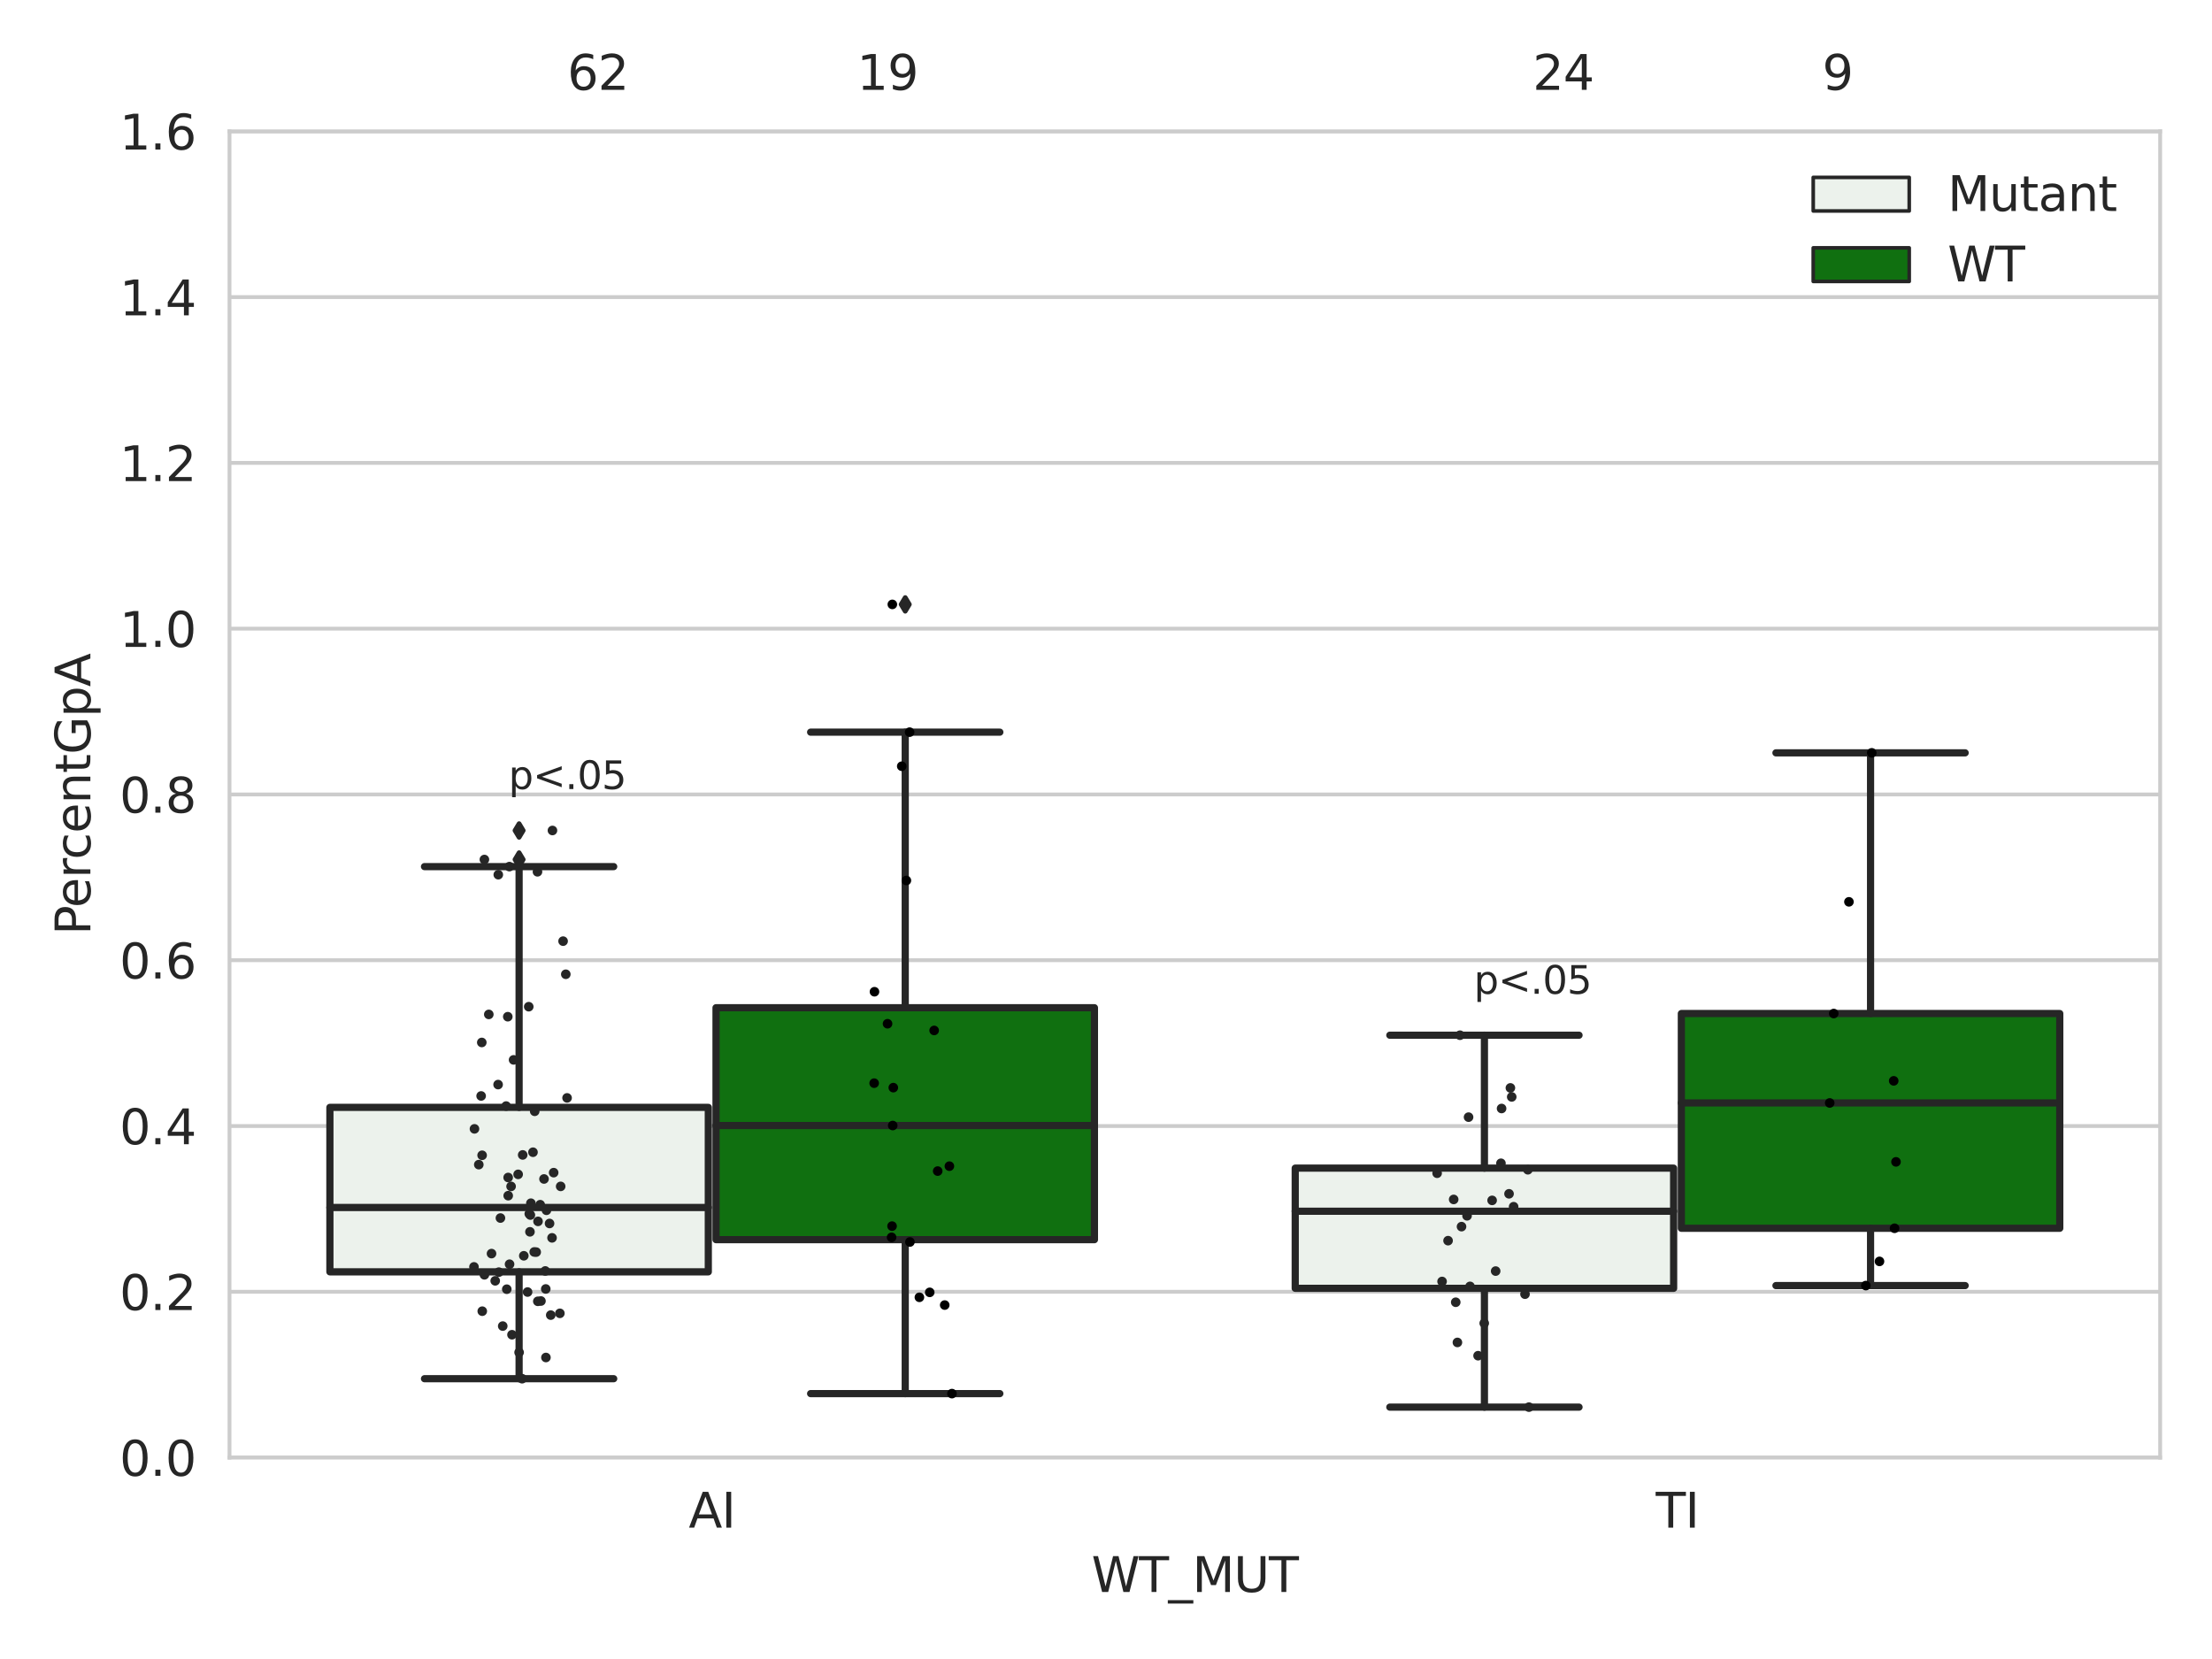 <?xml version="1.0" encoding="utf-8" standalone="no"?>
<!DOCTYPE svg PUBLIC "-//W3C//DTD SVG 1.1//EN"
  "http://www.w3.org/Graphics/SVG/1.1/DTD/svg11.dtd">
<svg xmlns:xlink="http://www.w3.org/1999/xlink" width="460.8pt" height="345.6pt" viewBox="0 0 460.8 345.6" xmlns="http://www.w3.org/2000/svg" version="1.1">
 <defs>
  <style type="text/css">*{stroke-linejoin: round; stroke-linecap: butt}</style>
 </defs>
 <g id="figure_1">
  <g id="patch_1">
   <path d="M 0 345.6 
L 460.8 345.6 
L 460.8 0 
L 0 0 
z
" style="fill: #ffffff"/>
  </g>
  <g id="axes_1">
   <g id="patch_2">
    <path d="M 47.81 303.64 
L 450 303.64 
L 450 27.354 
L 47.81 27.354 
z
" style="fill: #ffffff"/>
   </g>
   <g id="matplotlib.axis_1">
    <g id="xtick_1">
     <g id="text_1">
      <!-- AI -->
      <g style="fill: #262626" transform="translate(143.462 318.238)scale(0.1 -0.1)">
       <defs>
        <path id="DejaVuSans-41" d="M 2188 4044 
L 1331 1722 
L 3047 1722 
L 2188 4044 
z
M 1831 4666 
L 2547 4666 
L 4325 0 
L 3669 0 
L 3244 1197 
L 1141 1197 
L 716 0 
L 50 0 
L 1831 4666 
z
" transform="scale(0.016)"/>
        <path id="DejaVuSans-49" d="M 628 4666 
L 1259 4666 
L 1259 0 
L 628 0 
L 628 4666 
z
" transform="scale(0.016)"/>
       </defs>
       <use xlink:href="#DejaVuSans-41"/>
       <use xlink:href="#DejaVuSans-49" x="68.408"/>
      </g>
     </g>
    </g>
    <g id="xtick_2">
     <g id="text_2">
      <!-- TI -->
      <g style="fill: #262626" transform="translate(344.924 318.238)scale(0.1 -0.1)">
       <defs>
        <path id="DejaVuSans-54" d="M -19 4666 
L 3928 4666 
L 3928 4134 
L 2272 4134 
L 2272 0 
L 1638 0 
L 1638 4134 
L -19 4134 
L -19 4666 
z
" transform="scale(0.016)"/>
       </defs>
       <use xlink:href="#DejaVuSans-54"/>
       <use xlink:href="#DejaVuSans-49" x="61.084"/>
      </g>
     </g>
    </g>
    <g id="text_3">
     <!-- WT_MUT -->
     <g style="fill: #262626" transform="translate(227.38 331.638)scale(0.1 -0.1)">
      <defs>
       <path id="DejaVuSans-57" d="M 213 4666 
L 850 4666 
L 1831 722 
L 2809 4666 
L 3519 4666 
L 4500 722 
L 5478 4666 
L 6119 4666 
L 4947 0 
L 4153 0 
L 3169 4050 
L 2175 0 
L 1381 0 
L 213 4666 
z
" transform="scale(0.016)"/>
       <path id="DejaVuSans-5f" d="M 3263 -1063 
L 3263 -1509 
L -63 -1509 
L -63 -1063 
L 3263 -1063 
z
" transform="scale(0.016)"/>
       <path id="DejaVuSans-4d" d="M 628 4666 
L 1569 4666 
L 2759 1491 
L 3956 4666 
L 4897 4666 
L 4897 0 
L 4281 0 
L 4281 4097 
L 3078 897 
L 2444 897 
L 1241 4097 
L 1241 0 
L 628 0 
L 628 4666 
z
" transform="scale(0.016)"/>
       <path id="DejaVuSans-55" d="M 556 4666 
L 1191 4666 
L 1191 1831 
Q 1191 1081 1462 751 
Q 1734 422 2344 422 
Q 2950 422 3222 751 
Q 3494 1081 3494 1831 
L 3494 4666 
L 4128 4666 
L 4128 1753 
Q 4128 841 3676 375 
Q 3225 -91 2344 -91 
Q 1459 -91 1007 375 
Q 556 841 556 1753 
L 556 4666 
z
" transform="scale(0.016)"/>
      </defs>
      <use xlink:href="#DejaVuSans-57"/>
      <use xlink:href="#DejaVuSans-54" x="98.877"/>
      <use xlink:href="#DejaVuSans-5f" x="159.961"/>
      <use xlink:href="#DejaVuSans-4d" x="209.961"/>
      <use xlink:href="#DejaVuSans-55" x="296.24"/>
      <use xlink:href="#DejaVuSans-54" x="369.434"/>
     </g>
    </g>
   </g>
   <g id="matplotlib.axis_2">
    <g id="ytick_1">
     <g id="line2d_1">
      <path d="M 47.81 303.64 
L 450 303.64 
" clip-path="url(#pedc0997509)" style="fill: none; stroke: #cccccc; stroke-width: 0.8; stroke-linecap: round"/>
     </g>
     <g id="text_4">
      <!-- 0.0 -->
      <g style="fill: #262626" transform="translate(24.907 307.439)scale(0.1 -0.1)">
       <defs>
        <path id="DejaVuSans-30" d="M 2034 4250 
Q 1547 4250 1301 3770 
Q 1056 3291 1056 2328 
Q 1056 1369 1301 889 
Q 1547 409 2034 409 
Q 2525 409 2770 889 
Q 3016 1369 3016 2328 
Q 3016 3291 2770 3770 
Q 2525 4250 2034 4250 
z
M 2034 4750 
Q 2819 4750 3233 4129 
Q 3647 3509 3647 2328 
Q 3647 1150 3233 529 
Q 2819 -91 2034 -91 
Q 1250 -91 836 529 
Q 422 1150 422 2328 
Q 422 3509 836 4129 
Q 1250 4750 2034 4750 
z
" transform="scale(0.016)"/>
        <path id="DejaVuSans-2e" d="M 684 794 
L 1344 794 
L 1344 0 
L 684 0 
L 684 794 
z
" transform="scale(0.016)"/>
       </defs>
       <use xlink:href="#DejaVuSans-30"/>
       <use xlink:href="#DejaVuSans-2e" x="63.623"/>
       <use xlink:href="#DejaVuSans-30" x="95.41"/>
      </g>
     </g>
    </g>
    <g id="ytick_2">
     <g id="line2d_2">
      <path d="M 47.81 269.104 
L 450 269.104 
" clip-path="url(#pedc0997509)" style="fill: none; stroke: #cccccc; stroke-width: 0.8; stroke-linecap: round"/>
     </g>
     <g id="text_5">
      <!-- 0.2 -->
      <g style="fill: #262626" transform="translate(24.907 272.903)scale(0.1 -0.1)">
       <defs>
        <path id="DejaVuSans-32" d="M 1228 531 
L 3431 531 
L 3431 0 
L 469 0 
L 469 531 
Q 828 903 1448 1529 
Q 2069 2156 2228 2338 
Q 2531 2678 2651 2914 
Q 2772 3150 2772 3378 
Q 2772 3750 2511 3984 
Q 2250 4219 1831 4219 
Q 1534 4219 1204 4116 
Q 875 4013 500 3803 
L 500 4441 
Q 881 4594 1212 4672 
Q 1544 4750 1819 4750 
Q 2544 4750 2975 4387 
Q 3406 4025 3406 3419 
Q 3406 3131 3298 2873 
Q 3191 2616 2906 2266 
Q 2828 2175 2409 1742 
Q 1991 1309 1228 531 
z
" transform="scale(0.016)"/>
       </defs>
       <use xlink:href="#DejaVuSans-30"/>
       <use xlink:href="#DejaVuSans-2e" x="63.623"/>
       <use xlink:href="#DejaVuSans-32" x="95.41"/>
      </g>
     </g>
    </g>
    <g id="ytick_3">
     <g id="line2d_3">
      <path d="M 47.81 234.568 
L 450 234.568 
" clip-path="url(#pedc0997509)" style="fill: none; stroke: #cccccc; stroke-width: 0.8; stroke-linecap: round"/>
     </g>
     <g id="text_6">
      <!-- 0.4 -->
      <g style="fill: #262626" transform="translate(24.907 238.368)scale(0.1 -0.1)">
       <defs>
        <path id="DejaVuSans-34" d="M 2419 4116 
L 825 1625 
L 2419 1625 
L 2419 4116 
z
M 2253 4666 
L 3047 4666 
L 3047 1625 
L 3713 1625 
L 3713 1100 
L 3047 1100 
L 3047 0 
L 2419 0 
L 2419 1100 
L 313 1100 
L 313 1709 
L 2253 4666 
z
" transform="scale(0.016)"/>
       </defs>
       <use xlink:href="#DejaVuSans-30"/>
       <use xlink:href="#DejaVuSans-2e" x="63.623"/>
       <use xlink:href="#DejaVuSans-34" x="95.41"/>
      </g>
     </g>
    </g>
    <g id="ytick_4">
     <g id="line2d_4">
      <path d="M 47.81 200.033 
L 450 200.033 
" clip-path="url(#pedc0997509)" style="fill: none; stroke: #cccccc; stroke-width: 0.8; stroke-linecap: round"/>
     </g>
     <g id="text_7">
      <!-- 0.6 -->
      <g style="fill: #262626" transform="translate(24.907 203.832)scale(0.1 -0.1)">
       <defs>
        <path id="DejaVuSans-36" d="M 2113 2584 
Q 1688 2584 1439 2293 
Q 1191 2003 1191 1497 
Q 1191 994 1439 701 
Q 1688 409 2113 409 
Q 2538 409 2786 701 
Q 3034 994 3034 1497 
Q 3034 2003 2786 2293 
Q 2538 2584 2113 2584 
z
M 3366 4563 
L 3366 3988 
Q 3128 4100 2886 4159 
Q 2644 4219 2406 4219 
Q 1781 4219 1451 3797 
Q 1122 3375 1075 2522 
Q 1259 2794 1537 2939 
Q 1816 3084 2150 3084 
Q 2853 3084 3261 2657 
Q 3669 2231 3669 1497 
Q 3669 778 3244 343 
Q 2819 -91 2113 -91 
Q 1303 -91 875 529 
Q 447 1150 447 2328 
Q 447 3434 972 4092 
Q 1497 4750 2381 4750 
Q 2619 4750 2861 4703 
Q 3103 4656 3366 4563 
z
" transform="scale(0.016)"/>
       </defs>
       <use xlink:href="#DejaVuSans-30"/>
       <use xlink:href="#DejaVuSans-2e" x="63.623"/>
       <use xlink:href="#DejaVuSans-36" x="95.41"/>
      </g>
     </g>
    </g>
    <g id="ytick_5">
     <g id="line2d_5">
      <path d="M 47.81 165.497 
L 450 165.497 
" clip-path="url(#pedc0997509)" style="fill: none; stroke: #cccccc; stroke-width: 0.8; stroke-linecap: round"/>
     </g>
     <g id="text_8">
      <!-- 0.8 -->
      <g style="fill: #262626" transform="translate(24.907 169.296)scale(0.1 -0.1)">
       <defs>
        <path id="DejaVuSans-38" d="M 2034 2216 
Q 1584 2216 1326 1975 
Q 1069 1734 1069 1313 
Q 1069 891 1326 650 
Q 1584 409 2034 409 
Q 2484 409 2743 651 
Q 3003 894 3003 1313 
Q 3003 1734 2745 1975 
Q 2488 2216 2034 2216 
z
M 1403 2484 
Q 997 2584 770 2862 
Q 544 3141 544 3541 
Q 544 4100 942 4425 
Q 1341 4750 2034 4750 
Q 2731 4750 3128 4425 
Q 3525 4100 3525 3541 
Q 3525 3141 3298 2862 
Q 3072 2584 2669 2484 
Q 3125 2378 3379 2068 
Q 3634 1759 3634 1313 
Q 3634 634 3220 271 
Q 2806 -91 2034 -91 
Q 1263 -91 848 271 
Q 434 634 434 1313 
Q 434 1759 690 2068 
Q 947 2378 1403 2484 
z
M 1172 3481 
Q 1172 3119 1398 2916 
Q 1625 2713 2034 2713 
Q 2441 2713 2670 2916 
Q 2900 3119 2900 3481 
Q 2900 3844 2670 4047 
Q 2441 4250 2034 4250 
Q 1625 4250 1398 4047 
Q 1172 3844 1172 3481 
z
" transform="scale(0.016)"/>
       </defs>
       <use xlink:href="#DejaVuSans-30"/>
       <use xlink:href="#DejaVuSans-2e" x="63.623"/>
       <use xlink:href="#DejaVuSans-38" x="95.41"/>
      </g>
     </g>
    </g>
    <g id="ytick_6">
     <g id="line2d_6">
      <path d="M 47.81 130.961 
L 450 130.961 
" clip-path="url(#pedc0997509)" style="fill: none; stroke: #cccccc; stroke-width: 0.8; stroke-linecap: round"/>
     </g>
     <g id="text_9">
      <!-- 1.0 -->
      <g style="fill: #262626" transform="translate(24.907 134.76)scale(0.1 -0.1)">
       <defs>
        <path id="DejaVuSans-31" d="M 794 531 
L 1825 531 
L 1825 4091 
L 703 3866 
L 703 4441 
L 1819 4666 
L 2450 4666 
L 2450 531 
L 3481 531 
L 3481 0 
L 794 0 
L 794 531 
z
" transform="scale(0.016)"/>
       </defs>
       <use xlink:href="#DejaVuSans-31"/>
       <use xlink:href="#DejaVuSans-2e" x="63.623"/>
       <use xlink:href="#DejaVuSans-30" x="95.41"/>
      </g>
     </g>
    </g>
    <g id="ytick_7">
     <g id="line2d_7">
      <path d="M 47.81 96.425 
L 450 96.425 
" clip-path="url(#pedc0997509)" style="fill: none; stroke: #cccccc; stroke-width: 0.8; stroke-linecap: round"/>
     </g>
     <g id="text_10">
      <!-- 1.2 -->
      <g style="fill: #262626" transform="translate(24.907 100.225)scale(0.1 -0.1)">
       <use xlink:href="#DejaVuSans-31"/>
       <use xlink:href="#DejaVuSans-2e" x="63.623"/>
       <use xlink:href="#DejaVuSans-32" x="95.41"/>
      </g>
     </g>
    </g>
    <g id="ytick_8">
     <g id="line2d_8">
      <path d="M 47.81 61.89 
L 450 61.89 
" clip-path="url(#pedc0997509)" style="fill: none; stroke: #cccccc; stroke-width: 0.8; stroke-linecap: round"/>
     </g>
     <g id="text_11">
      <!-- 1.4 -->
      <g style="fill: #262626" transform="translate(24.907 65.689)scale(0.1 -0.1)">
       <use xlink:href="#DejaVuSans-31"/>
       <use xlink:href="#DejaVuSans-2e" x="63.623"/>
       <use xlink:href="#DejaVuSans-34" x="95.41"/>
      </g>
     </g>
    </g>
    <g id="ytick_9">
     <g id="line2d_9">
      <path d="M 47.81 27.354 
L 450 27.354 
" clip-path="url(#pedc0997509)" style="fill: none; stroke: #cccccc; stroke-width: 0.8; stroke-linecap: round"/>
     </g>
     <g id="text_12">
      <!-- 1.6 -->
      <g style="fill: #262626" transform="translate(24.907 31.153)scale(0.1 -0.1)">
       <use xlink:href="#DejaVuSans-31"/>
       <use xlink:href="#DejaVuSans-2e" x="63.623"/>
       <use xlink:href="#DejaVuSans-36" x="95.41"/>
      </g>
     </g>
    </g>
    <g id="text_13">
     <!-- PercentGpA -->
     <g style="fill: #262626" transform="translate(18.827 194.774)rotate(-90)scale(0.1 -0.1)">
      <defs>
       <path id="DejaVuSans-50" d="M 1259 4147 
L 1259 2394 
L 2053 2394 
Q 2494 2394 2734 2622 
Q 2975 2850 2975 3272 
Q 2975 3691 2734 3919 
Q 2494 4147 2053 4147 
L 1259 4147 
z
M 628 4666 
L 2053 4666 
Q 2838 4666 3239 4311 
Q 3641 3956 3641 3272 
Q 3641 2581 3239 2228 
Q 2838 1875 2053 1875 
L 1259 1875 
L 1259 0 
L 628 0 
L 628 4666 
z
" transform="scale(0.016)"/>
       <path id="DejaVuSans-65" d="M 3597 1894 
L 3597 1613 
L 953 1613 
Q 991 1019 1311 708 
Q 1631 397 2203 397 
Q 2534 397 2845 478 
Q 3156 559 3463 722 
L 3463 178 
Q 3153 47 2828 -22 
Q 2503 -91 2169 -91 
Q 1331 -91 842 396 
Q 353 884 353 1716 
Q 353 2575 817 3079 
Q 1281 3584 2069 3584 
Q 2775 3584 3186 3129 
Q 3597 2675 3597 1894 
z
M 3022 2063 
Q 3016 2534 2758 2815 
Q 2500 3097 2075 3097 
Q 1594 3097 1305 2825 
Q 1016 2553 972 2059 
L 3022 2063 
z
" transform="scale(0.016)"/>
       <path id="DejaVuSans-72" d="M 2631 2963 
Q 2534 3019 2420 3045 
Q 2306 3072 2169 3072 
Q 1681 3072 1420 2755 
Q 1159 2438 1159 1844 
L 1159 0 
L 581 0 
L 581 3500 
L 1159 3500 
L 1159 2956 
Q 1341 3275 1631 3429 
Q 1922 3584 2338 3584 
Q 2397 3584 2469 3576 
Q 2541 3569 2628 3553 
L 2631 2963 
z
" transform="scale(0.016)"/>
       <path id="DejaVuSans-63" d="M 3122 3366 
L 3122 2828 
Q 2878 2963 2633 3030 
Q 2388 3097 2138 3097 
Q 1578 3097 1268 2742 
Q 959 2388 959 1747 
Q 959 1106 1268 751 
Q 1578 397 2138 397 
Q 2388 397 2633 464 
Q 2878 531 3122 666 
L 3122 134 
Q 2881 22 2623 -34 
Q 2366 -91 2075 -91 
Q 1284 -91 818 406 
Q 353 903 353 1747 
Q 353 2603 823 3093 
Q 1294 3584 2113 3584 
Q 2378 3584 2631 3529 
Q 2884 3475 3122 3366 
z
" transform="scale(0.016)"/>
       <path id="DejaVuSans-6e" d="M 3513 2113 
L 3513 0 
L 2938 0 
L 2938 2094 
Q 2938 2591 2744 2837 
Q 2550 3084 2163 3084 
Q 1697 3084 1428 2787 
Q 1159 2491 1159 1978 
L 1159 0 
L 581 0 
L 581 3500 
L 1159 3500 
L 1159 2956 
Q 1366 3272 1645 3428 
Q 1925 3584 2291 3584 
Q 2894 3584 3203 3211 
Q 3513 2838 3513 2113 
z
" transform="scale(0.016)"/>
       <path id="DejaVuSans-74" d="M 1172 4494 
L 1172 3500 
L 2356 3500 
L 2356 3053 
L 1172 3053 
L 1172 1153 
Q 1172 725 1289 603 
Q 1406 481 1766 481 
L 2356 481 
L 2356 0 
L 1766 0 
Q 1100 0 847 248 
Q 594 497 594 1153 
L 594 3053 
L 172 3053 
L 172 3500 
L 594 3500 
L 594 4494 
L 1172 4494 
z
" transform="scale(0.016)"/>
       <path id="DejaVuSans-47" d="M 3809 666 
L 3809 1919 
L 2778 1919 
L 2778 2438 
L 4434 2438 
L 4434 434 
Q 4069 175 3628 42 
Q 3188 -91 2688 -91 
Q 1594 -91 976 548 
Q 359 1188 359 2328 
Q 359 3472 976 4111 
Q 1594 4750 2688 4750 
Q 3144 4750 3555 4637 
Q 3966 4525 4313 4306 
L 4313 3634 
Q 3963 3931 3569 4081 
Q 3175 4231 2741 4231 
Q 1884 4231 1454 3753 
Q 1025 3275 1025 2328 
Q 1025 1384 1454 906 
Q 1884 428 2741 428 
Q 3075 428 3337 486 
Q 3600 544 3809 666 
z
" transform="scale(0.016)"/>
       <path id="DejaVuSans-70" d="M 1159 525 
L 1159 -1331 
L 581 -1331 
L 581 3500 
L 1159 3500 
L 1159 2969 
Q 1341 3281 1617 3432 
Q 1894 3584 2278 3584 
Q 2916 3584 3314 3078 
Q 3713 2572 3713 1747 
Q 3713 922 3314 415 
Q 2916 -91 2278 -91 
Q 1894 -91 1617 61 
Q 1341 213 1159 525 
z
M 3116 1747 
Q 3116 2381 2855 2742 
Q 2594 3103 2138 3103 
Q 1681 3103 1420 2742 
Q 1159 2381 1159 1747 
Q 1159 1113 1420 752 
Q 1681 391 2138 391 
Q 2594 391 2855 752 
Q 3116 1113 3116 1747 
z
" transform="scale(0.016)"/>
      </defs>
      <use xlink:href="#DejaVuSans-50"/>
      <use xlink:href="#DejaVuSans-65" x="56.678"/>
      <use xlink:href="#DejaVuSans-72" x="118.201"/>
      <use xlink:href="#DejaVuSans-63" x="157.064"/>
      <use xlink:href="#DejaVuSans-65" x="212.045"/>
      <use xlink:href="#DejaVuSans-6e" x="273.568"/>
      <use xlink:href="#DejaVuSans-74" x="336.947"/>
      <use xlink:href="#DejaVuSans-47" x="376.156"/>
      <use xlink:href="#DejaVuSans-70" x="453.646"/>
      <use xlink:href="#DejaVuSans-41" x="517.123"/>
     </g>
    </g>
   </g>
   <g id="patch_3">
    <path d="M 68.724 264.948 
L 147.553 264.948 
L 147.553 230.686 
L 68.724 230.686 
L 68.724 264.948 
z
" clip-path="url(#pedc0997509)" style="fill: #ecf2ec; stroke: #262626; stroke-width: 1.5; stroke-linejoin: miter"/>
   </g>
   <g id="patch_4">
    <path d="M 149.162 258.244 
L 227.991 258.244 
L 227.991 209.93 
L 149.162 209.93 
L 149.162 258.244 
z
" clip-path="url(#pedc0997509)" style="fill: #107010; stroke: #262626; stroke-width: 1.5; stroke-linejoin: miter"/>
   </g>
   <g id="patch_5">
    <path d="M 269.819 268.381 
L 348.648 268.381 
L 348.648 243.344 
L 269.819 243.344 
L 269.819 268.381 
z
" clip-path="url(#pedc0997509)" style="fill: #ecf2ec; stroke: #262626; stroke-width: 1.5; stroke-linejoin: miter"/>
   </g>
   <g id="patch_6">
    <path d="M 350.257 255.871 
L 429.086 255.871 
L 429.086 211.137 
L 350.257 211.137 
L 350.257 255.871 
z
" clip-path="url(#pedc0997509)" style="fill: #107010; stroke: #262626; stroke-width: 1.5; stroke-linejoin: miter"/>
   </g>
   <g id="patch_7">
    <path d="M 148.357 303.64 
L 148.357 303.64 
L 148.357 303.64 
L 148.357 303.64 
z
" clip-path="url(#pedc0997509)" style="fill: #ecf2ec; stroke: #262626; stroke-width: 0.75; stroke-linejoin: miter"/>
   </g>
   <g id="patch_8">
    <path d="M 148.357 303.64 
L 148.357 303.64 
L 148.357 303.64 
L 148.357 303.64 
z
" clip-path="url(#pedc0997509)" style="fill: #107010; stroke: #262626; stroke-width: 0.75; stroke-linejoin: miter"/>
   </g>
   <g id="PathCollection_1"/>
   <g id="PathCollection_2"/>
   <g id="line2d_10">
    <path d="M 108.138 264.948 
L 108.138 287.209 
" clip-path="url(#pedc0997509)" style="fill: none; stroke: #262626; stroke-width: 1.5; stroke-linecap: round"/>
   </g>
   <g id="line2d_11">
    <path d="M 108.138 230.686 
L 108.138 180.53 
" clip-path="url(#pedc0997509)" style="fill: none; stroke: #262626; stroke-width: 1.5; stroke-linecap: round"/>
   </g>
   <g id="line2d_12">
    <path d="M 88.431 287.209 
L 127.846 287.209 
" clip-path="url(#pedc0997509)" style="fill: none; stroke: #262626; stroke-width: 1.5; stroke-linecap: round"/>
   </g>
   <g id="line2d_13">
    <path d="M 88.431 180.53 
L 127.846 180.53 
" clip-path="url(#pedc0997509)" style="fill: none; stroke: #262626; stroke-width: 1.5; stroke-linecap: round"/>
   </g>
   <g id="line2d_14">
    <defs>
     <path id="m763d013886" d="M -0 1.414 
L 0.849 0 
L 0 -1.414 
L -0.849 -0 
z
" style="stroke: #262626; stroke-linejoin: miter"/>
    </defs>
    <g clip-path="url(#pedc0997509)">
     <use xlink:href="#m763d013886" x="108.138" y="179.053" style="fill: #262626; stroke: #262626; stroke-linejoin: miter"/>
     <use xlink:href="#m763d013886" x="108.138" y="173.005" style="fill: #262626; stroke: #262626; stroke-linejoin: miter"/>
    </g>
   </g>
   <g id="line2d_15">
    <path d="M 188.577 258.244 
L 188.577 290.314 
" clip-path="url(#pedc0997509)" style="fill: none; stroke: #262626; stroke-width: 1.5; stroke-linecap: round"/>
   </g>
   <g id="line2d_16">
    <path d="M 188.577 209.93 
L 188.577 152.522 
" clip-path="url(#pedc0997509)" style="fill: none; stroke: #262626; stroke-width: 1.5; stroke-linecap: round"/>
   </g>
   <g id="line2d_17">
    <path d="M 168.869 290.314 
L 208.284 290.314 
" clip-path="url(#pedc0997509)" style="fill: none; stroke: #262626; stroke-width: 1.5; stroke-linecap: round"/>
   </g>
   <g id="line2d_18">
    <path d="M 168.869 152.522 
L 208.284 152.522 
" clip-path="url(#pedc0997509)" style="fill: none; stroke: #262626; stroke-width: 1.5; stroke-linecap: round"/>
   </g>
   <g id="line2d_19">
    <g clip-path="url(#pedc0997509)">
     <use xlink:href="#m763d013886" x="188.577" y="125.906" style="fill: #262626; stroke: #262626; stroke-linejoin: miter"/>
    </g>
   </g>
   <g id="line2d_20">
    <path d="M 309.233 268.381 
L 309.233 293.131 
" clip-path="url(#pedc0997509)" style="fill: none; stroke: #262626; stroke-width: 1.5; stroke-linecap: round"/>
   </g>
   <g id="line2d_21">
    <path d="M 309.233 243.344 
L 309.233 215.654 
" clip-path="url(#pedc0997509)" style="fill: none; stroke: #262626; stroke-width: 1.5; stroke-linecap: round"/>
   </g>
   <g id="line2d_22">
    <path d="M 289.526 293.131 
L 328.941 293.131 
" clip-path="url(#pedc0997509)" style="fill: none; stroke: #262626; stroke-width: 1.5; stroke-linecap: round"/>
   </g>
   <g id="line2d_23">
    <path d="M 289.526 215.654 
L 328.941 215.654 
" clip-path="url(#pedc0997509)" style="fill: none; stroke: #262626; stroke-width: 1.5; stroke-linecap: round"/>
   </g>
   <g id="line2d_24"/>
   <g id="line2d_25">
    <path d="M 389.671 255.871 
L 389.671 267.809 
" clip-path="url(#pedc0997509)" style="fill: none; stroke: #262626; stroke-width: 1.5; stroke-linecap: round"/>
   </g>
   <g id="line2d_26">
    <path d="M 389.671 211.137 
L 389.671 156.831 
" clip-path="url(#pedc0997509)" style="fill: none; stroke: #262626; stroke-width: 1.5; stroke-linecap: round"/>
   </g>
   <g id="line2d_27">
    <path d="M 369.964 267.809 
L 409.379 267.809 
" clip-path="url(#pedc0997509)" style="fill: none; stroke: #262626; stroke-width: 1.5; stroke-linecap: round"/>
   </g>
   <g id="line2d_28">
    <path d="M 369.964 156.831 
L 409.379 156.831 
" clip-path="url(#pedc0997509)" style="fill: none; stroke: #262626; stroke-width: 1.5; stroke-linecap: round"/>
   </g>
   <g id="line2d_29"/>
   <g id="line2d_30">
    <path d="M 68.724 251.542 
L 147.553 251.542 
" clip-path="url(#pedc0997509)" style="fill: none; stroke: #262626; stroke-width: 1.5; stroke-linecap: round"/>
   </g>
   <g id="line2d_31">
    <path d="M 149.162 234.465 
L 227.991 234.465 
" clip-path="url(#pedc0997509)" style="fill: none; stroke: #262626; stroke-width: 1.5; stroke-linecap: round"/>
   </g>
   <g id="line2d_32">
    <path d="M 269.819 252.327 
L 348.648 252.327 
" clip-path="url(#pedc0997509)" style="fill: none; stroke: #262626; stroke-width: 1.5; stroke-linecap: round"/>
   </g>
   <g id="line2d_33">
    <path d="M 350.257 229.765 
L 429.086 229.765 
" clip-path="url(#pedc0997509)" style="fill: none; stroke: #262626; stroke-width: 1.5; stroke-linecap: round"/>
   </g>
   <g id="patch_9">
    <path d="M 47.81 303.64 
L 47.81 27.354 
" style="fill: none; stroke: #cccccc; stroke-width: 0.8; stroke-linejoin: miter; stroke-linecap: square"/>
   </g>
   <g id="patch_10">
    <path d="M 450 303.64 
L 450 27.354 
" style="fill: none; stroke: #cccccc; stroke-width: 0.8; stroke-linejoin: miter; stroke-linecap: square"/>
   </g>
   <g id="patch_11">
    <path d="M 47.81 303.64 
L 450 303.64 
" style="fill: none; stroke: #cccccc; stroke-width: 0.8; stroke-linejoin: miter; stroke-linecap: square"/>
   </g>
   <g id="patch_12">
    <path d="M 47.81 27.354 
L 450 27.354 
" style="fill: none; stroke: #cccccc; stroke-width: 0.8; stroke-linejoin: miter; stroke-linecap: square"/>
   </g>
   <g id="PathCollection_3">
    <defs>
     <path id="C0_0_6dc1304c79" d="M 0 1 
C 0.265 1 0.52 0.895 0.707 0.707 
C 0.895 0.52 1 0.265 1 -0 
C 1 -0.265 0.895 -0.52 0.707 -0.707 
C 0.52 -0.895 0.265 -1 0 -1 
C -0.265 -1 -0.52 -0.895 -0.707 -0.707 
C -0.895 -0.52 -1 -0.265 -1 0 
C -1 0.265 -0.895 0.52 -0.707 0.707 
C -0.52 0.895 -0.265 1 0 1 
z
"/>
    </defs>
    <g clip-path="url(#pedc0997509)">
     <use xlink:href="#C0_0_6dc1304c79" x="114.732" y="273.96" style="fill: #262626"/>
    </g>
    <g clip-path="url(#pedc0997509)">
     <use xlink:href="#C0_0_6dc1304c79" x="103.804" y="182.214" style="fill: #262626"/>
    </g>
    <g clip-path="url(#pedc0997509)">
     <use xlink:href="#C0_0_6dc1304c79" x="100.908" y="179.053" style="fill: #262626"/>
    </g>
    <g clip-path="url(#pedc0997509)">
     <use xlink:href="#C0_0_6dc1304c79" x="112.69" y="271.027" style="fill: #262626"/>
    </g>
    <g clip-path="url(#pedc0997509)">
     <use xlink:href="#C0_0_6dc1304c79" x="108.142" y="281.727" style="fill: #262626"/>
    </g>
    <g clip-path="url(#pedc0997509)">
     <use xlink:href="#C0_0_6dc1304c79" x="106.115" y="180.53" style="fill: #262626"/>
    </g>
    <g clip-path="url(#pedc0997509)">
     <use xlink:href="#C0_0_6dc1304c79" x="106.151" y="263.36" style="fill: #262626"/>
    </g>
    <g clip-path="url(#pedc0997509)">
     <use xlink:href="#C0_0_6dc1304c79" x="110.148" y="209.713" style="fill: #262626"/>
    </g>
    <g clip-path="url(#pedc0997509)">
     <use xlink:href="#C0_0_6dc1304c79" x="98.842" y="235.161" style="fill: #262626"/>
    </g>
    <g clip-path="url(#pedc0997509)">
     <use xlink:href="#C0_0_6dc1304c79" x="106.66" y="278.049" style="fill: #262626"/>
    </g>
    <g clip-path="url(#pedc0997509)">
     <use xlink:href="#C0_0_6dc1304c79" x="105.87" y="249.081" style="fill: #262626"/>
    </g>
    <g clip-path="url(#pedc0997509)">
     <use xlink:href="#C0_0_6dc1304c79" x="108.763" y="287.209" style="fill: #262626"/>
    </g>
    <g clip-path="url(#pedc0997509)">
     <use xlink:href="#C0_0_6dc1304c79" x="113.839" y="252.123" style="fill: #262626"/>
    </g>
    <g clip-path="url(#pedc0997509)">
     <use xlink:href="#C0_0_6dc1304c79" x="111.699" y="260.835" style="fill: #262626"/>
    </g>
    <g clip-path="url(#pedc0997509)">
     <use xlink:href="#C0_0_6dc1304c79" x="113.692" y="268.514" style="fill: #262626"/>
    </g>
    <g clip-path="url(#pedc0997509)">
     <use xlink:href="#C0_0_6dc1304c79" x="106.469" y="247.147" style="fill: #262626"/>
    </g>
    <g clip-path="url(#pedc0997509)">
     <use xlink:href="#C0_0_6dc1304c79" x="112.536" y="250.96" style="fill: #262626"/>
    </g>
    <g clip-path="url(#pedc0997509)">
     <use xlink:href="#C0_0_6dc1304c79" x="106.99" y="220.79" style="fill: #262626"/>
    </g>
    <g clip-path="url(#pedc0997509)">
     <use xlink:href="#C0_0_6dc1304c79" x="103.764" y="225.938" style="fill: #262626"/>
    </g>
    <g clip-path="url(#pedc0997509)">
     <use xlink:href="#C0_0_6dc1304c79" x="115.338" y="244.284" style="fill: #262626"/>
    </g>
    <g clip-path="url(#pedc0997509)">
     <use xlink:href="#C0_0_6dc1304c79" x="110.26" y="252.856" style="fill: #262626"/>
    </g>
    <g clip-path="url(#pedc0997509)">
     <use xlink:href="#C0_0_6dc1304c79" x="104.249" y="253.74" style="fill: #262626"/>
    </g>
    <g clip-path="url(#pedc0997509)">
     <use xlink:href="#C0_0_6dc1304c79" x="111.032" y="240.03" style="fill: #262626"/>
    </g>
    <g clip-path="url(#pedc0997509)">
     <use xlink:href="#C0_0_6dc1304c79" x="112.08" y="254.434" style="fill: #262626"/>
    </g>
    <g clip-path="url(#pedc0997509)">
     <use xlink:href="#C0_0_6dc1304c79" x="117.868" y="202.957" style="fill: #262626"/>
    </g>
    <g clip-path="url(#pedc0997509)">
     <use xlink:href="#C0_0_6dc1304c79" x="99.742" y="242.614" style="fill: #262626"/>
    </g>
    <g clip-path="url(#pedc0997509)">
     <use xlink:href="#C0_0_6dc1304c79" x="100.465" y="273.145" style="fill: #262626"/>
    </g>
    <g clip-path="url(#pedc0997509)">
     <use xlink:href="#C0_0_6dc1304c79" x="105.571" y="268.563" style="fill: #262626"/>
    </g>
    <g clip-path="url(#pedc0997509)">
     <use xlink:href="#C0_0_6dc1304c79" x="107.939" y="244.639" style="fill: #262626"/>
    </g>
    <g clip-path="url(#pedc0997509)">
     <use xlink:href="#C0_0_6dc1304c79" x="112.038" y="271.086" style="fill: #262626"/>
    </g>
    <g clip-path="url(#pedc0997509)">
     <use xlink:href="#C0_0_6dc1304c79" x="116.796" y="247.145" style="fill: #262626"/>
    </g>
    <g clip-path="url(#pedc0997509)">
     <use xlink:href="#C0_0_6dc1304c79" x="98.739" y="263.916" style="fill: #262626"/>
    </g>
    <g clip-path="url(#pedc0997509)">
     <use xlink:href="#C0_0_6dc1304c79" x="109.119" y="261.603" style="fill: #262626"/>
    </g>
    <g clip-path="url(#pedc0997509)">
     <use xlink:href="#C0_0_6dc1304c79" x="103.163" y="266.819" style="fill: #262626"/>
    </g>
    <g clip-path="url(#pedc0997509)">
     <use xlink:href="#C0_0_6dc1304c79" x="113.328" y="245.601" style="fill: #262626"/>
    </g>
    <g clip-path="url(#pedc0997509)">
     <use xlink:href="#C0_0_6dc1304c79" x="103.916" y="265.01" style="fill: #262626"/>
    </g>
    <g clip-path="url(#pedc0997509)">
     <use xlink:href="#C0_0_6dc1304c79" x="108.885" y="240.592" style="fill: #262626"/>
    </g>
    <g clip-path="url(#pedc0997509)">
     <use xlink:href="#C0_0_6dc1304c79" x="110.594" y="250.65" style="fill: #262626"/>
    </g>
    <g clip-path="url(#pedc0997509)">
     <use xlink:href="#C0_0_6dc1304c79" x="102.393" y="261.147" style="fill: #262626"/>
    </g>
    <g clip-path="url(#pedc0997509)">
     <use xlink:href="#C0_0_6dc1304c79" x="105.859" y="245.293" style="fill: #262626"/>
    </g>
    <g clip-path="url(#pedc0997509)">
     <use xlink:href="#C0_0_6dc1304c79" x="105.78" y="211.799" style="fill: #262626"/>
    </g>
    <g clip-path="url(#pedc0997509)">
     <use xlink:href="#C0_0_6dc1304c79" x="100.23" y="228.308" style="fill: #262626"/>
    </g>
    <g clip-path="url(#pedc0997509)">
     <use xlink:href="#C0_0_6dc1304c79" x="104.731" y="276.247" style="fill: #262626"/>
    </g>
    <g clip-path="url(#pedc0997509)">
     <use xlink:href="#C0_0_6dc1304c79" x="100.915" y="265.566" style="fill: #262626"/>
    </g>
    <g clip-path="url(#pedc0997509)">
     <use xlink:href="#C0_0_6dc1304c79" x="101.826" y="211.32" style="fill: #262626"/>
    </g>
    <g clip-path="url(#pedc0997509)">
     <use xlink:href="#C0_0_6dc1304c79" x="105.437" y="230.413" style="fill: #262626"/>
    </g>
    <g clip-path="url(#pedc0997509)">
     <use xlink:href="#C0_0_6dc1304c79" x="113.727" y="282.791" style="fill: #262626"/>
    </g>
    <g clip-path="url(#pedc0997509)">
     <use xlink:href="#C0_0_6dc1304c79" x="117.302" y="196.058" style="fill: #262626"/>
    </g>
    <g clip-path="url(#pedc0997509)">
     <use xlink:href="#C0_0_6dc1304c79" x="110.486" y="253.116" style="fill: #262626"/>
    </g>
    <g clip-path="url(#pedc0997509)">
     <use xlink:href="#C0_0_6dc1304c79" x="111.291" y="260.806" style="fill: #262626"/>
    </g>
    <g clip-path="url(#pedc0997509)">
     <use xlink:href="#C0_0_6dc1304c79" x="116.633" y="273.591" style="fill: #262626"/>
    </g>
    <g clip-path="url(#pedc0997509)">
     <use xlink:href="#C0_0_6dc1304c79" x="110.4" y="256.61" style="fill: #262626"/>
    </g>
    <g clip-path="url(#pedc0997509)">
     <use xlink:href="#C0_0_6dc1304c79" x="115.001" y="257.867" style="fill: #262626"/>
    </g>
    <g clip-path="url(#pedc0997509)">
     <use xlink:href="#C0_0_6dc1304c79" x="109.905" y="269.154" style="fill: #262626"/>
    </g>
    <g clip-path="url(#pedc0997509)">
     <use xlink:href="#C0_0_6dc1304c79" x="113.59" y="264.764" style="fill: #262626"/>
    </g>
    <g clip-path="url(#pedc0997509)">
     <use xlink:href="#C0_0_6dc1304c79" x="111.39" y="231.503" style="fill: #262626"/>
    </g>
    <g clip-path="url(#pedc0997509)">
     <use xlink:href="#C0_0_6dc1304c79" x="115.086" y="173.005" style="fill: #262626"/>
    </g>
    <g clip-path="url(#pedc0997509)">
     <use xlink:href="#C0_0_6dc1304c79" x="118.132" y="228.712" style="fill: #262626"/>
    </g>
    <g clip-path="url(#pedc0997509)">
     <use xlink:href="#C0_0_6dc1304c79" x="100.365" y="217.163" style="fill: #262626"/>
    </g>
    <g clip-path="url(#pedc0997509)">
     <use xlink:href="#C0_0_6dc1304c79" x="111.967" y="181.609" style="fill: #262626"/>
    </g>
    <g clip-path="url(#pedc0997509)">
     <use xlink:href="#C0_0_6dc1304c79" x="114.482" y="254.874" style="fill: #262626"/>
    </g>
    <g clip-path="url(#pedc0997509)">
     <use xlink:href="#C0_0_6dc1304c79" x="100.435" y="240.664" style="fill: #262626"/>
    </g>
   </g>
   <g id="PathCollection_4">
    <defs>
     <path id="C1_0_8aa8d7067d" d="M 0 1 
C 0.265 1 0.52 0.895 0.707 0.707 
C 0.895 0.52 1 0.265 1 -0 
C 1 -0.265 0.895 -0.52 0.707 -0.707 
C 0.52 -0.895 0.265 -1 0 -1 
C -0.265 -1 -0.52 -0.895 -0.707 -0.707 
C -0.895 -0.52 -1 -0.265 -1 0 
C -1 0.265 -0.895 0.52 -0.707 0.707 
C -0.52 0.895 -0.265 1 0 1 
z
"/>
    </defs>
    <g clip-path="url(#pedc0997509)">
     <use xlink:href="#C1_0_8aa8d7067d" x="196.801" y="271.868"/>
    </g>
    <g clip-path="url(#pedc0997509)">
     <use xlink:href="#C1_0_8aa8d7067d" x="189.489" y="152.522"/>
    </g>
    <g clip-path="url(#pedc0997509)">
     <use xlink:href="#C1_0_8aa8d7067d" x="194.602" y="214.66"/>
    </g>
    <g clip-path="url(#pedc0997509)">
     <use xlink:href="#C1_0_8aa8d7067d" x="187.853" y="159.619"/>
    </g>
    <g clip-path="url(#pedc0997509)">
     <use xlink:href="#C1_0_8aa8d7067d" x="185.891" y="125.906"/>
    </g>
    <g clip-path="url(#pedc0997509)">
     <use xlink:href="#C1_0_8aa8d7067d" x="191.528" y="270.253"/>
    </g>
    <g clip-path="url(#pedc0997509)">
     <use xlink:href="#C1_0_8aa8d7067d" x="189.555" y="258.73"/>
    </g>
    <g clip-path="url(#pedc0997509)">
     <use xlink:href="#C1_0_8aa8d7067d" x="195.338" y="243.958"/>
    </g>
    <g clip-path="url(#pedc0997509)">
     <use xlink:href="#C1_0_8aa8d7067d" x="185.971" y="234.465"/>
    </g>
    <g clip-path="url(#pedc0997509)">
     <use xlink:href="#C1_0_8aa8d7067d" x="185.735" y="257.759"/>
    </g>
    <g clip-path="url(#pedc0997509)">
     <use xlink:href="#C1_0_8aa8d7067d" x="188.817" y="183.424"/>
    </g>
    <g clip-path="url(#pedc0997509)">
     <use xlink:href="#C1_0_8aa8d7067d" x="184.892" y="213.265"/>
    </g>
    <g clip-path="url(#pedc0997509)">
     <use xlink:href="#C1_0_8aa8d7067d" x="185.832" y="255.421"/>
    </g>
    <g clip-path="url(#pedc0997509)">
     <use xlink:href="#C1_0_8aa8d7067d" x="182.102" y="225.644"/>
    </g>
    <g clip-path="url(#pedc0997509)">
     <use xlink:href="#C1_0_8aa8d7067d" x="197.776" y="242.932"/>
    </g>
    <g clip-path="url(#pedc0997509)">
     <use xlink:href="#C1_0_8aa8d7067d" x="193.678" y="269.221"/>
    </g>
    <g clip-path="url(#pedc0997509)">
     <use xlink:href="#C1_0_8aa8d7067d" x="186.093" y="226.574"/>
    </g>
    <g clip-path="url(#pedc0997509)">
     <use xlink:href="#C1_0_8aa8d7067d" x="182.17" y="206.596"/>
    </g>
    <g clip-path="url(#pedc0997509)">
     <use xlink:href="#C1_0_8aa8d7067d" x="198.308" y="290.314"/>
    </g>
   </g>
   <g id="PathCollection_5">
    <defs>
     <path id="C2_0_ec95859d62" d="M 0 1 
C 0.265 1 0.52 0.895 0.707 0.707 
C 0.895 0.52 1 0.265 1 -0 
C 1 -0.265 0.895 -0.52 0.707 -0.707 
C 0.52 -0.895 0.265 -1 0 -1 
C -0.265 -1 -0.52 -0.895 -0.707 -0.707 
C -0.895 -0.52 -1 -0.265 -1 0 
C -1 0.265 -0.895 0.52 -0.707 0.707 
C -0.52 0.895 -0.265 1 0 1 
z
"/>
    </defs>
    <g clip-path="url(#pedc0997509)">
     <use xlink:href="#C2_0_ec95859d62" x="303.607" y="279.653" style="fill: #262626"/>
    </g>
    <g clip-path="url(#pedc0997509)">
     <use xlink:href="#C2_0_ec95859d62" x="312.807" y="230.921" style="fill: #262626"/>
    </g>
    <g clip-path="url(#pedc0997509)">
     <use xlink:href="#C2_0_ec95859d62" x="310.836" y="250.062" style="fill: #262626"/>
    </g>
    <g clip-path="url(#pedc0997509)">
     <use xlink:href="#C2_0_ec95859d62" x="300.41" y="266.956" style="fill: #262626"/>
    </g>
    <g clip-path="url(#pedc0997509)">
     <use xlink:href="#C2_0_ec95859d62" x="318.505" y="293.131" style="fill: #262626"/>
    </g>
    <g clip-path="url(#pedc0997509)">
     <use xlink:href="#C2_0_ec95859d62" x="304.137" y="215.654" style="fill: #262626"/>
    </g>
    <g clip-path="url(#pedc0997509)">
     <use xlink:href="#C2_0_ec95859d62" x="318.283" y="243.682" style="fill: #262626"/>
    </g>
    <g clip-path="url(#pedc0997509)">
     <use xlink:href="#C2_0_ec95859d62" x="315.316" y="251.38" style="fill: #262626"/>
    </g>
    <g clip-path="url(#pedc0997509)">
     <use xlink:href="#C2_0_ec95859d62" x="305.615" y="253.274" style="fill: #262626"/>
    </g>
    <g clip-path="url(#pedc0997509)">
     <use xlink:href="#C2_0_ec95859d62" x="307.911" y="282.416" style="fill: #262626"/>
    </g>
    <g clip-path="url(#pedc0997509)">
     <use xlink:href="#C2_0_ec95859d62" x="303.258" y="271.281" style="fill: #262626"/>
    </g>
    <g clip-path="url(#pedc0997509)">
     <use xlink:href="#C2_0_ec95859d62" x="309.193" y="275.651" style="fill: #262626"/>
    </g>
    <g clip-path="url(#pedc0997509)">
     <use xlink:href="#C2_0_ec95859d62" x="317.688" y="269.6" style="fill: #262626"/>
    </g>
    <g clip-path="url(#pedc0997509)">
     <use xlink:href="#C2_0_ec95859d62" x="299.38" y="244.407" style="fill: #262626"/>
    </g>
    <g clip-path="url(#pedc0997509)">
     <use xlink:href="#C2_0_ec95859d62" x="314.643" y="226.631" style="fill: #262626"/>
    </g>
    <g clip-path="url(#pedc0997509)">
     <use xlink:href="#C2_0_ec95859d62" x="306.235" y="267.975" style="fill: #262626"/>
    </g>
    <g clip-path="url(#pedc0997509)">
     <use xlink:href="#C2_0_ec95859d62" x="311.572" y="264.79" style="fill: #262626"/>
    </g>
    <g clip-path="url(#pedc0997509)">
     <use xlink:href="#C2_0_ec95859d62" x="314.92" y="228.508" style="fill: #262626"/>
    </g>
    <g clip-path="url(#pedc0997509)">
     <use xlink:href="#C2_0_ec95859d62" x="302.827" y="249.863" style="fill: #262626"/>
    </g>
    <g clip-path="url(#pedc0997509)">
     <use xlink:href="#C2_0_ec95859d62" x="312.676" y="242.331" style="fill: #262626"/>
    </g>
    <g clip-path="url(#pedc0997509)">
     <use xlink:href="#C2_0_ec95859d62" x="301.659" y="258.453" style="fill: #262626"/>
    </g>
    <g clip-path="url(#pedc0997509)">
     <use xlink:href="#C2_0_ec95859d62" x="305.929" y="232.723" style="fill: #262626"/>
    </g>
    <g clip-path="url(#pedc0997509)">
     <use xlink:href="#C2_0_ec95859d62" x="304.462" y="255.529" style="fill: #262626"/>
    </g>
    <g clip-path="url(#pedc0997509)">
     <use xlink:href="#C2_0_ec95859d62" x="314.36" y="248.692" style="fill: #262626"/>
    </g>
   </g>
   <g id="PathCollection_6">
    <defs>
     <path id="C3_0_7dfccc90fa" d="M 0 1 
C 0.265 1 0.52 0.895 0.707 0.707 
C 0.895 0.52 1 0.265 1 -0 
C 1 -0.265 0.895 -0.52 0.707 -0.707 
C 0.52 -0.895 0.265 -1 0 -1 
C -0.265 -1 -0.52 -0.895 -0.707 -0.707 
C -0.895 -0.52 -1 -0.265 -1 0 
C -1 0.265 -0.895 0.52 -0.707 0.707 
C -0.52 0.895 -0.265 1 0 1 
z
"/>
    </defs>
    <g clip-path="url(#pedc0997509)">
     <use xlink:href="#C3_0_7dfccc90fa" x="389.92" y="156.831"/>
    </g>
    <g clip-path="url(#pedc0997509)">
     <use xlink:href="#C3_0_7dfccc90fa" x="394.673" y="255.871"/>
    </g>
    <g clip-path="url(#pedc0997509)">
     <use xlink:href="#C3_0_7dfccc90fa" x="394.493" y="225.16"/>
    </g>
    <g clip-path="url(#pedc0997509)">
     <use xlink:href="#C3_0_7dfccc90fa" x="391.532" y="262.772"/>
    </g>
    <g clip-path="url(#pedc0997509)">
     <use xlink:href="#C3_0_7dfccc90fa" x="394.971" y="242.038"/>
    </g>
    <g clip-path="url(#pedc0997509)">
     <use xlink:href="#C3_0_7dfccc90fa" x="388.691" y="267.809"/>
    </g>
    <g clip-path="url(#pedc0997509)">
     <use xlink:href="#C3_0_7dfccc90fa" x="382.001" y="211.137"/>
    </g>
    <g clip-path="url(#pedc0997509)">
     <use xlink:href="#C3_0_7dfccc90fa" x="381.162" y="229.765"/>
    </g>
    <g clip-path="url(#pedc0997509)">
     <use xlink:href="#C3_0_7dfccc90fa" x="385.168" y="187.868"/>
    </g>
   </g>
   <g id="text_14">
    <!-- 62 -->
    <g style="fill: #262626" transform="translate(118.193 18.72)scale(0.1 -0.1)">
     <use xlink:href="#DejaVuSans-36"/>
     <use xlink:href="#DejaVuSans-32" x="63.623"/>
    </g>
   </g>
   <g id="text_15">
    <!-- p&lt;.05 -->
    <g style="fill: #262626" transform="translate(105.941 164.371)scale(0.08 -0.08)">
     <defs>
      <path id="DejaVuSans-3c" d="M 4684 3150 
L 1459 2003 
L 4684 863 
L 4684 294 
L 678 1747 
L 678 2266 
L 4684 3719 
L 4684 3150 
z
" transform="scale(0.016)"/>
      <path id="DejaVuSans-35" d="M 691 4666 
L 3169 4666 
L 3169 4134 
L 1269 4134 
L 1269 2991 
Q 1406 3038 1543 3061 
Q 1681 3084 1819 3084 
Q 2600 3084 3056 2656 
Q 3513 2228 3513 1497 
Q 3513 744 3044 326 
Q 2575 -91 1722 -91 
Q 1428 -91 1123 -41 
Q 819 9 494 109 
L 494 744 
Q 775 591 1075 516 
Q 1375 441 1709 441 
Q 2250 441 2565 725 
Q 2881 1009 2881 1497 
Q 2881 1984 2565 2268 
Q 2250 2553 1709 2553 
Q 1456 2553 1204 2497 
Q 953 2441 691 2322 
L 691 4666 
z
" transform="scale(0.016)"/>
     </defs>
     <use xlink:href="#DejaVuSans-70"/>
     <use xlink:href="#DejaVuSans-3c" x="63.477"/>
     <use xlink:href="#DejaVuSans-2e" x="147.266"/>
     <use xlink:href="#DejaVuSans-30" x="179.053"/>
     <use xlink:href="#DejaVuSans-35" x="242.676"/>
    </g>
   </g>
   <g id="text_16">
    <!-- 19 -->
    <g style="fill: #262626" transform="translate(178.522 18.72)scale(0.1 -0.1)">
     <defs>
      <path id="DejaVuSans-39" d="M 703 97 
L 703 672 
Q 941 559 1184 500 
Q 1428 441 1663 441 
Q 2288 441 2617 861 
Q 2947 1281 2994 2138 
Q 2813 1869 2534 1725 
Q 2256 1581 1919 1581 
Q 1219 1581 811 2004 
Q 403 2428 403 3163 
Q 403 3881 828 4315 
Q 1253 4750 1959 4750 
Q 2769 4750 3195 4129 
Q 3622 3509 3622 2328 
Q 3622 1225 3098 567 
Q 2575 -91 1691 -91 
Q 1453 -91 1209 -44 
Q 966 3 703 97 
z
M 1959 2075 
Q 2384 2075 2632 2365 
Q 2881 2656 2881 3163 
Q 2881 3666 2632 3958 
Q 2384 4250 1959 4250 
Q 1534 4250 1286 3958 
Q 1038 3666 1038 3163 
Q 1038 2656 1286 2365 
Q 1534 2075 1959 2075 
z
" transform="scale(0.016)"/>
     </defs>
     <use xlink:href="#DejaVuSans-31"/>
     <use xlink:href="#DejaVuSans-39" x="63.623"/>
    </g>
   </g>
   <g id="text_17">
    <!-- 24 -->
    <g style="fill: #262626" transform="translate(319.288 18.72)scale(0.1 -0.1)">
     <use xlink:href="#DejaVuSans-32"/>
     <use xlink:href="#DejaVuSans-34" x="63.623"/>
    </g>
   </g>
   <g id="text_18">
    <!-- p&lt;.05 -->
    <g style="fill: #262626" transform="translate(307.036 207.02)scale(0.08 -0.08)">
     <use xlink:href="#DejaVuSans-70"/>
     <use xlink:href="#DejaVuSans-3c" x="63.477"/>
     <use xlink:href="#DejaVuSans-2e" x="147.266"/>
     <use xlink:href="#DejaVuSans-30" x="179.053"/>
     <use xlink:href="#DejaVuSans-35" x="242.676"/>
    </g>
   </g>
   <g id="text_19">
    <!-- 9 -->
    <g style="fill: #262626" transform="translate(379.617 18.72)scale(0.1 -0.1)">
     <use xlink:href="#DejaVuSans-39"/>
    </g>
   </g>
   <g id="legend_1">
    <g id="patch_13">
     <path d="M 377.728 43.952 
L 397.728 43.952 
L 397.728 36.952 
L 377.728 36.952 
z
" style="fill: #ecf2ec; stroke: #262626; stroke-width: 0.75; stroke-linejoin: miter"/>
    </g>
    <g id="text_20">
     <!-- Mutant -->
     <g style="fill: #262626" transform="translate(405.728 43.952)scale(0.1 -0.1)">
      <defs>
       <path id="DejaVuSans-75" d="M 544 1381 
L 544 3500 
L 1119 3500 
L 1119 1403 
Q 1119 906 1312 657 
Q 1506 409 1894 409 
Q 2359 409 2629 706 
Q 2900 1003 2900 1516 
L 2900 3500 
L 3475 3500 
L 3475 0 
L 2900 0 
L 2900 538 
Q 2691 219 2414 64 
Q 2138 -91 1772 -91 
Q 1169 -91 856 284 
Q 544 659 544 1381 
z
M 1991 3584 
L 1991 3584 
z
" transform="scale(0.016)"/>
       <path id="DejaVuSans-61" d="M 2194 1759 
Q 1497 1759 1228 1600 
Q 959 1441 959 1056 
Q 959 750 1161 570 
Q 1363 391 1709 391 
Q 2188 391 2477 730 
Q 2766 1069 2766 1631 
L 2766 1759 
L 2194 1759 
z
M 3341 1997 
L 3341 0 
L 2766 0 
L 2766 531 
Q 2569 213 2275 61 
Q 1981 -91 1556 -91 
Q 1019 -91 701 211 
Q 384 513 384 1019 
Q 384 1609 779 1909 
Q 1175 2209 1959 2209 
L 2766 2209 
L 2766 2266 
Q 2766 2663 2505 2880 
Q 2244 3097 1772 3097 
Q 1472 3097 1187 3025 
Q 903 2953 641 2809 
L 641 3341 
Q 956 3463 1253 3523 
Q 1550 3584 1831 3584 
Q 2591 3584 2966 3190 
Q 3341 2797 3341 1997 
z
" transform="scale(0.016)"/>
      </defs>
      <use xlink:href="#DejaVuSans-4d"/>
      <use xlink:href="#DejaVuSans-75" x="86.279"/>
      <use xlink:href="#DejaVuSans-74" x="149.658"/>
      <use xlink:href="#DejaVuSans-61" x="188.867"/>
      <use xlink:href="#DejaVuSans-6e" x="250.146"/>
      <use xlink:href="#DejaVuSans-74" x="313.525"/>
     </g>
    </g>
    <g id="patch_14">
     <path d="M 377.728 58.631 
L 397.728 58.631 
L 397.728 51.631 
L 377.728 51.631 
z
" style="fill: #107010; stroke: #262626; stroke-width: 0.75; stroke-linejoin: miter"/>
    </g>
    <g id="text_21">
     <!-- WT -->
     <g style="fill: #262626" transform="translate(405.728 58.631)scale(0.1 -0.1)">
      <use xlink:href="#DejaVuSans-57"/>
      <use xlink:href="#DejaVuSans-54" x="98.877"/>
     </g>
    </g>
   </g>
  </g>
 </g>
 <defs>
  <clipPath id="pedc0997509">
   <rect x="47.81" y="27.354" width="402.19" height="276.286"/>
  </clipPath>
 </defs>
</svg>
